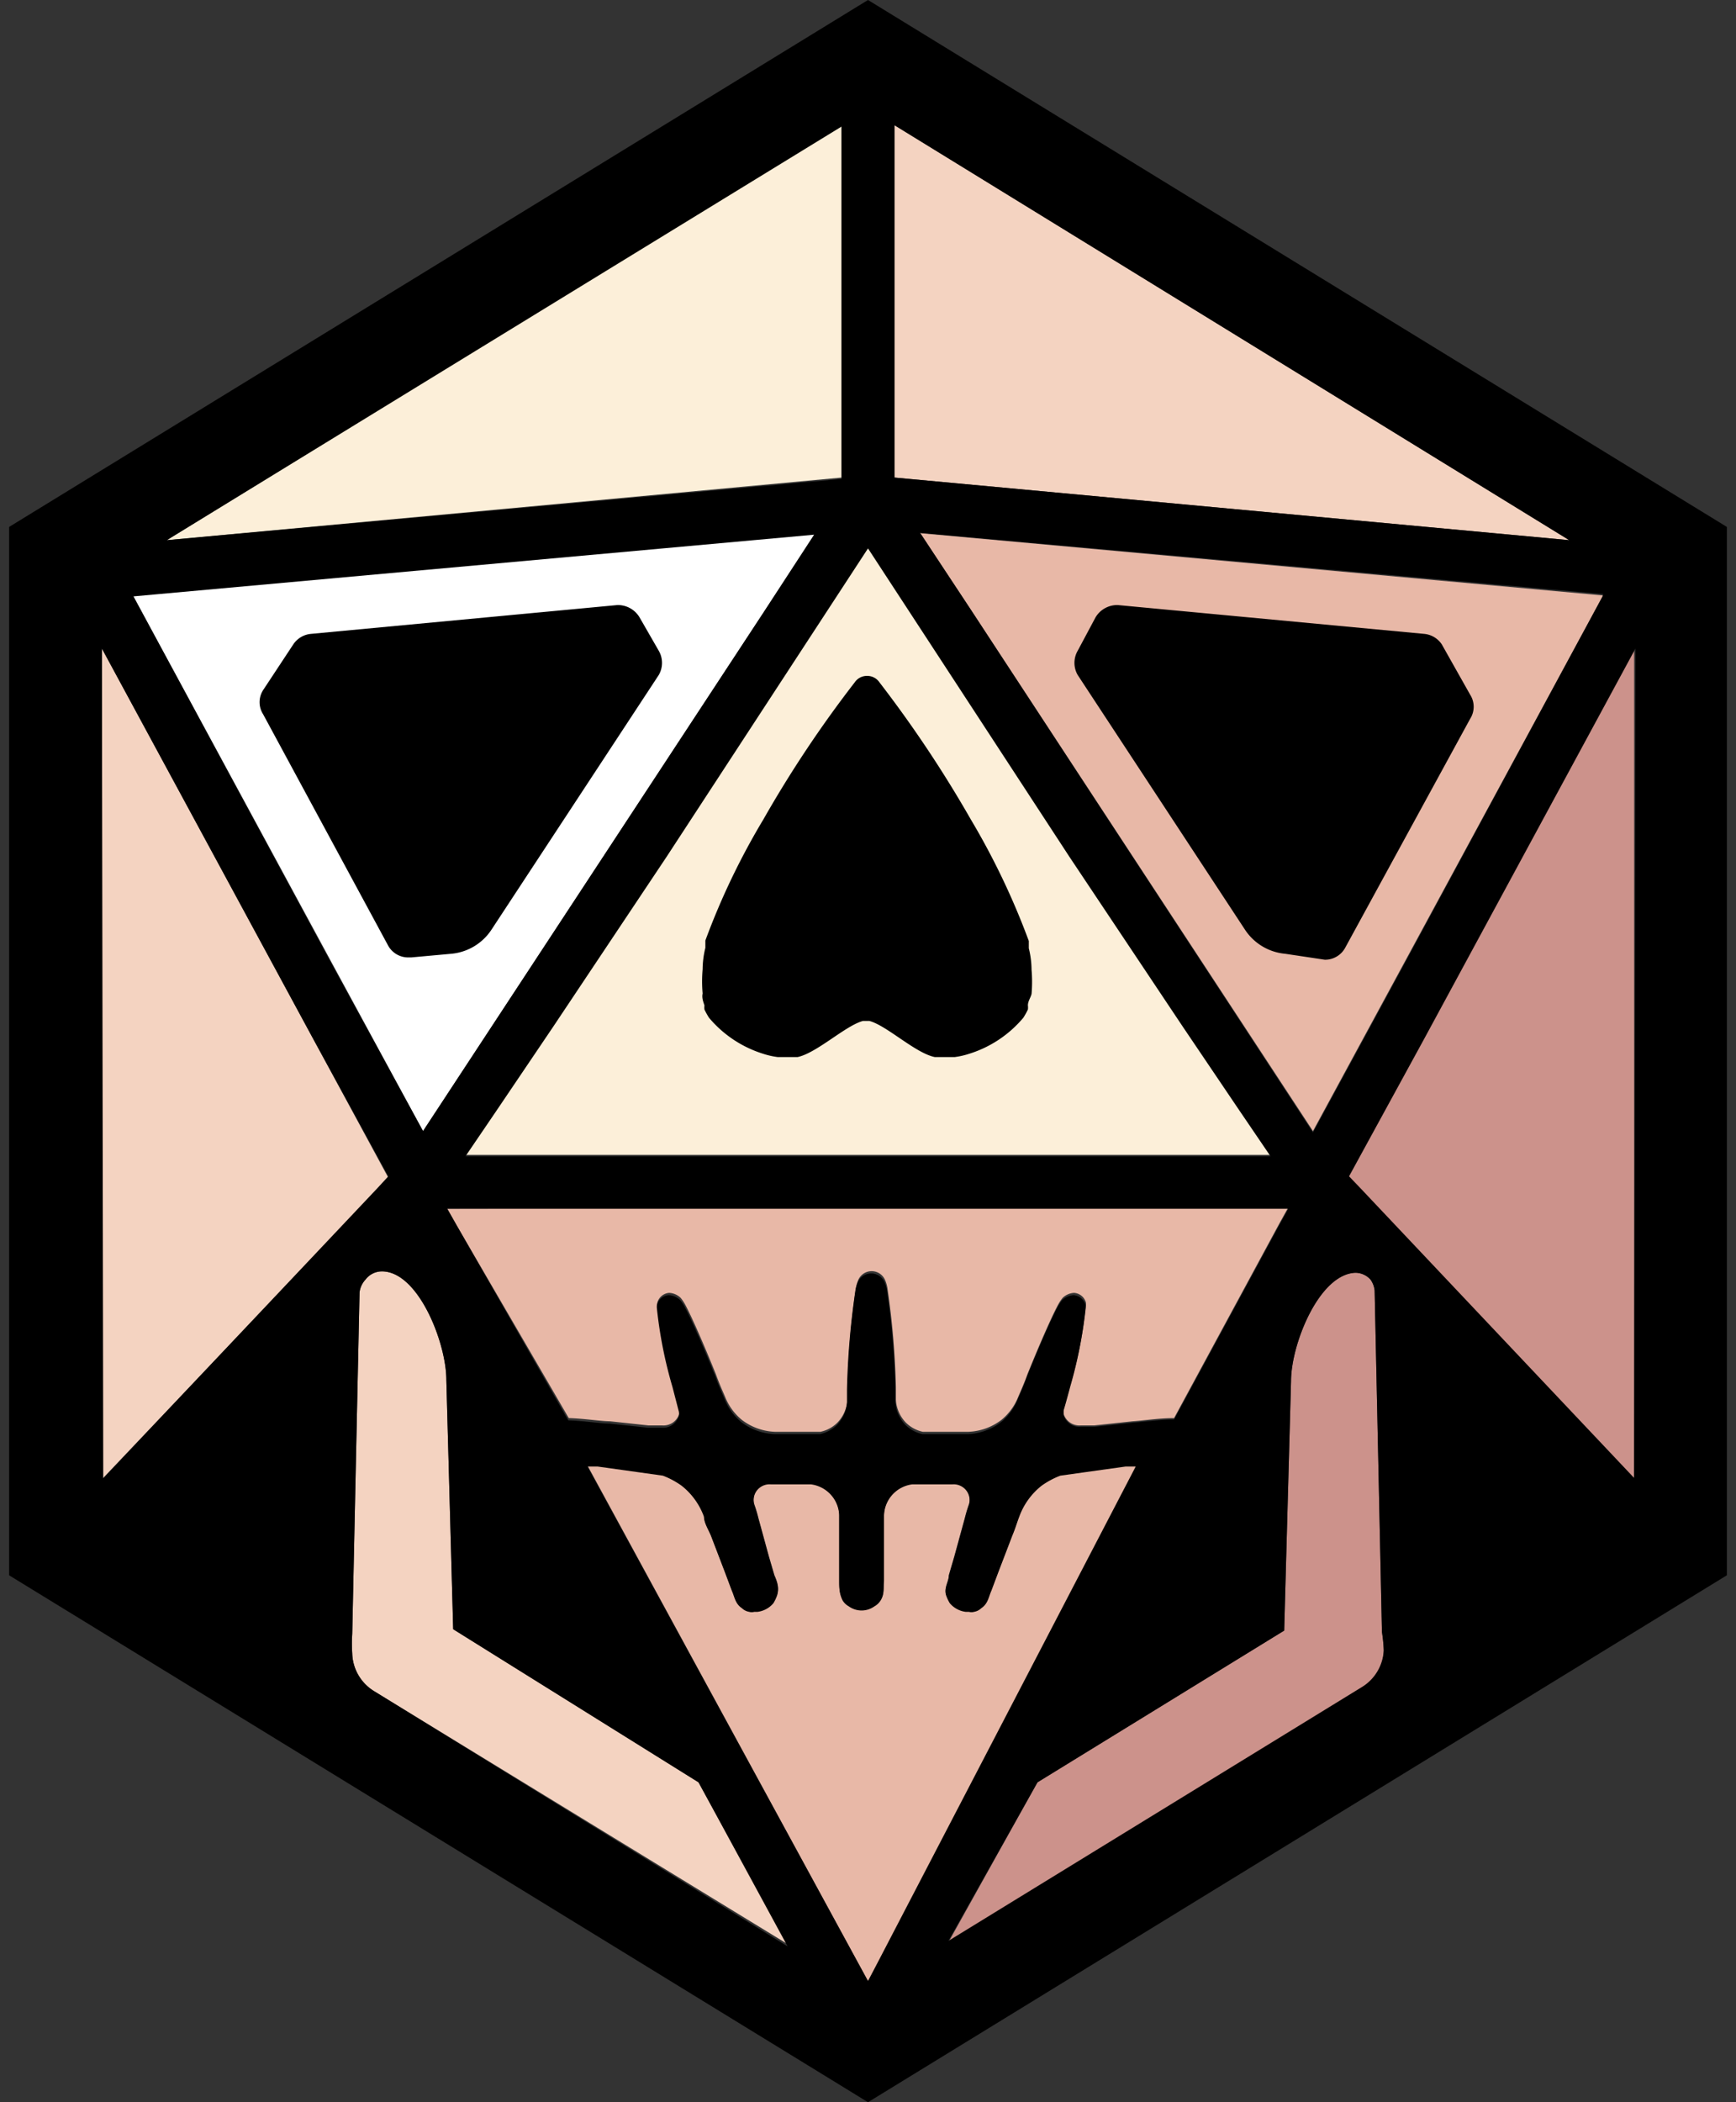 <svg id="Слой_1" data-name="Слой 1" xmlns="http://www.w3.org/2000/svg" viewBox="0 0 38 46"><rect x="0" y="0" width="38" height="46" fill="#333333" stroke="none"/><defs><style>.cls-1{fill:#f4d3c1;}.cls-2{fill:#cc928b;}.cls-3{fill:#fcefd9;}.cls-4{fill:#e8b8a7;}.cls-5{fill:#fff;}</style></defs><path class="cls-1" d="M17.24,42.54,8.18,37a1,1,0,0,1-.47-.82v0a3.43,3.43,0,0,1,0-.43l.16-7.47A.5.5,0,0,1,8,28a.45.45,0,0,1,.36-.18c.8,0,1.41,1.57,1.41,2.37l.15,5.46L15.29,39h0Z"/><path class="cls-2" d="M30.29,36.12v0a1,1,0,0,1-.47.82l-9.06,5.56L22.71,39h0l5.4-3.32.15-5.46c0-.8.61-2.34,1.41-2.37A.45.45,0,0,1,30,28a.5.5,0,0,1,.09.24l.16,7.47A3.43,3.43,0,0,1,30.29,36.12Z"/><polygon class="cls-1" points="8.5 25.77 8.26 26.02 2.23 32.37 2.23 14.19 6.86 22.74 8.5 25.77"/><polygon class="cls-2" points="35.77 14.19 35.77 32.37 29.74 26.02 29.5 25.77 31.14 22.74 35.77 14.19"/><polygon class="cls-3" points="27.81 25.27 10.19 25.27 10.87 24.27 12.12 22.42 14.59 18.72 19 11.97 19 11.97 19 11.97 23.41 18.72 25.88 22.42 27.13 24.27 27.81 25.27"/><path class="cls-4" d="M25.14,32.07,19,43.35,12.86,32.07h0l.22,0,.86.12.57.08h0a1.81,1.81,0,0,1,.41.22h0a1.53,1.53,0,0,1,.49.68c0,.13.09.27.15.41l.31.81.15.4c.06.13.07.28.22.38a.3.3,0,0,0,.16.08.2.2,0,0,0,.11,0h.07a.54.54,0,0,0,.35-.19.89.89,0,0,0,.08-.17c.05-.16,0-.29-.06-.43l-.12-.41-.23-.84a3.08,3.08,0,0,0-.09-.3.35.35,0,0,1,.36-.45h0l.88,0a.71.71,0,0,1,.62.68c0,.34,0,.87,0,.87l0,.57c0,.14,0,.28.08.43a.37.37,0,0,0,.13.12.48.48,0,0,0,.56,0,.37.37,0,0,0,.13-.12c.1-.15.06-.29.08-.43l0-.57s0-.53,0-.87a.71.71,0,0,1,.62-.68l.88,0h0a.35.35,0,0,1,.36.45,3.08,3.08,0,0,0-.09.3l-.23.84-.12.41c0,.14-.11.27-.06.43a.89.89,0,0,0,.08.17.54.54,0,0,0,.35.19h.07a.2.2,0,0,0,.11,0,.3.3,0,0,0,.16-.08c.15-.1.16-.25.22-.38l.15-.4.31-.81c.06-.14.1-.28.15-.41a1.53,1.53,0,0,1,.49-.68h0a1.81,1.81,0,0,1,.41-.22h0l.57-.08.86-.12.22,0h0Z"/><path class="cls-4" d="M28.2,26.42v0l-.2.36-2.3,4.25c-.34,0-.71.06-.9.07l-.84.09-.3,0h0a.36.36,0,0,1-.38-.26s0-.06,0-.09c.06-.2.12-.43.15-.54a9.71,9.71,0,0,0,.34-1.71.36.36,0,0,0,0-.09.29.29,0,0,0-.26-.21.39.39,0,0,0-.25.11.93.93,0,0,0-.1.15c-.15.28-.42.9-.67,1.52-.06.17-.13.33-.2.49a1.24,1.24,0,0,1-.37.51,1.27,1.27,0,0,1-.72.26l-1,0h0a.75.75,0,0,1-.37-.2.79.79,0,0,1-.22-.5c0-.09,0-.18,0-.28a17.36,17.36,0,0,0-.18-2.13.77.77,0,0,0-.06-.22.32.32,0,0,0-.58,0,.77.77,0,0,0-.06.22,17.36,17.36,0,0,0-.18,2.13c0,.1,0,.19,0,.28a.79.79,0,0,1-.22.5.75.75,0,0,1-.37.2h0l-1,0a1.27,1.27,0,0,1-.72-.26,1.24,1.24,0,0,1-.37-.51c-.07-.16-.14-.32-.2-.49-.25-.62-.52-1.24-.67-1.52a.93.93,0,0,0-.1-.15.39.39,0,0,0-.25-.11.29.29,0,0,0-.26.21.36.36,0,0,0,0,.09,9.71,9.71,0,0,0,.34,1.71l.14.54a.29.29,0,0,1,0,.09.36.36,0,0,1-.38.26h0l-.3,0-.84-.09c-.19,0-.56-.06-.9-.07L10,26.82l-.21-.37v0Z"/><polygon class="cls-5" points="17.86 11.66 17.86 11.66 16.73 13.38 9.26 24.75 9.26 24.74 9.26 24.75 7.21 20.97 2.92 13.05 2.92 13.04 2.91 13.03 17.82 11.67 17.86 11.66"/><polygon class="cls-4" points="35.08 13.04 35.08 13.05 30.79 20.97 28.74 24.75 28.74 24.74 28.74 24.75 21.25 13.34 20.14 11.66 20.18 11.67 35.09 13.03 35.08 13.04"/><polygon class="cls-3" points="18.42 6.59 18.42 10.45 3.65 11.82 18.42 2.74 18.42 2.74 18.42 2.74 18.42 6.59"/><polygon class="cls-1" points="19.58 10.45 19.58 6.61 19.58 2.74 19.58 2.74 19.58 2.74 34.35 11.82 19.58 10.45"/><path d="M15.42,22a.36.36,0,0,0,0,.09,1.62,1.62,0,0,0,.1.18,2.53,2.53,0,0,0,1.19.79,1.73,1.73,0,0,0,.31.07h.38l.06,0c.42-.09,1.05-.69,1.43-.79h.14c.38.1,1,.7,1.43.79l.06,0h.38a1.73,1.73,0,0,0,.31-.07,2.53,2.53,0,0,0,1.19-.79,1.62,1.62,0,0,0,.1-.18.36.36,0,0,0,0-.09c0-.09.06-.17.08-.25a3.07,3.07,0,0,0,0-.53,2,2,0,0,0-.06-.47h0c0-.05,0-.11,0-.16a16.1,16.1,0,0,0-1.27-2.66,26.26,26.26,0,0,0-2-3,.32.32,0,0,0-.27-.14h0a.32.32,0,0,0-.27.14,25.54,25.54,0,0,0-2,3,15.69,15.69,0,0,0-1.27,2.65c0,.05,0,.11,0,.16h0a2,2,0,0,0-.06.47,3.07,3.07,0,0,0,0,.53C15.36,21.83,15.39,21.91,15.42,22Z"/><path d="M31.56,14.1a.52.52,0,0,0-.39-.23l-6.7-.63a.55.55,0,0,0-.49.27l-.39.73a.53.53,0,0,0,0,.53l3.66,5.57a1.18,1.18,0,0,0,.88.53L29,21h0a.5.5,0,0,0,.45-.27l2.73-5a.49.49,0,0,0,0-.53Z"/><path d="M8.49,20.68a.5.5,0,0,0,.45.27H9l.88-.08a1.18,1.18,0,0,0,.88-.53l3.66-5.57a.53.53,0,0,0,0-.53L14,13.51a.55.55,0,0,0-.49-.27l-6.7.63a.52.52,0,0,0-.39.23l-.66,1a.49.49,0,0,0,0,.53Z"/><path d="M19,0,.2,11.53V34.47L19,46,37.8,34.47V11.53ZM35.08,13.05,30.79,21l-2.05,3.78h0L21.25,13.34l-1.11-1.68h0L35.09,13h0ZM23.76,28.64a.36.36,0,0,0,0-.09.29.29,0,0,0-.26-.21.39.39,0,0,0-.25.11.93.93,0,0,0-.1.15c-.15.28-.42.9-.67,1.52-.06.17-.13.33-.2.49a1.24,1.24,0,0,1-.37.51,1.27,1.27,0,0,1-.72.26l-1,0h0a.75.75,0,0,1-.37-.2.79.79,0,0,1-.22-.5c0-.09,0-.18,0-.28a17.36,17.36,0,0,0-.18-2.13.77.77,0,0,0-.06-.22.32.32,0,0,0-.58,0,.77.77,0,0,0-.06.22,17.36,17.36,0,0,0-.18,2.13c0,.1,0,.19,0,.28a.79.79,0,0,1-.22.5.75.75,0,0,1-.37.2h0l-1,0a1.27,1.27,0,0,1-.72-.26,1.24,1.24,0,0,1-.37-.51c-.07-.16-.14-.32-.2-.49-.25-.62-.52-1.24-.67-1.52a.93.93,0,0,0-.1-.15.39.39,0,0,0-.25-.11.29.29,0,0,0-.26.21.36.36,0,0,0,0,.09,9.71,9.71,0,0,0,.34,1.71l.14.54a.29.29,0,0,1,0,.09.36.36,0,0,1-.38.26h0l-.3,0-.84-.09c-.19,0-.56-.06-.9-.07L10,26.82l-.21-.37v0H28.2v0l-.2.36-2.3,4.25c-.34,0-.71.06-.9.07l-.84.09-.3,0h0a.36.36,0,0,1-.38-.26s0-.06,0-.09c.06-.2.12-.43.15-.54A9.71,9.71,0,0,0,23.76,28.64ZM19.58,2.74h0l14.77,9.08L19.58,10.45V2.74ZM19,12h0l4.41,6.75,2.47,3.7,1.25,1.85.68,1H10.19l.68-1,1.25-1.85,2.47-3.7L19,12Zm-.58-9.23h0v7.71L3.65,11.82Zm-.6,8.93h0l-1.12,1.72L9.26,24.75h0L7.21,21,2.92,13.05h0ZM2.23,14.19l4.63,8.55,1.64,3L8.26,26l-6,6.35ZM8.18,37a1,1,0,0,1-.47-.82v0a3.43,3.43,0,0,1,0-.43l.16-7.47A.5.5,0,0,1,8,28a.45.45,0,0,1,.36-.18c.8,0,1.41,1.57,1.41,2.37l.15,5.46L15.29,39h0l1.95,3.59Zm4.68-4.91h0l.22,0,.86.12.57.08h0a1.81,1.81,0,0,1,.41.22h0a1.53,1.53,0,0,1,.49.68c0,.13.09.27.15.41l.31.81.15.4c.06.13.07.28.22.38a.3.3,0,0,0,.16.08.2.2,0,0,0,.11,0h.07a.54.54,0,0,0,.35-.19.89.89,0,0,0,.08-.17c.05-.16,0-.29-.06-.43l-.12-.41-.23-.84a3.08,3.08,0,0,0-.09-.3.35.35,0,0,1,.36-.45h0l.88,0a.71.71,0,0,1,.62.68c0,.34,0,.87,0,.87l0,.57c0,.14,0,.28.08.43a.37.37,0,0,0,.13.12.48.48,0,0,0,.56,0,.37.37,0,0,0,.13-.12c.1-.15.06-.29.08-.43l0-.57s0-.53,0-.87a.71.71,0,0,1,.62-.68l.88,0h0a.35.35,0,0,1,.36.45,3.08,3.08,0,0,0-.09.3l-.23.84-.12.41c0,.14-.11.27-.06.43a.89.89,0,0,0,.08.17.54.54,0,0,0,.35.19h.07a.2.2,0,0,0,.11,0,.3.3,0,0,0,.16-.08c.15-.1.16-.25.22-.38l.15-.4.31-.81c.06-.14.1-.28.15-.41a1.53,1.53,0,0,1,.49-.68h0a1.81,1.81,0,0,1,.41-.22h0l.57-.08.86-.12.22,0h0L19,43.35Zm17.43,4v0a1,1,0,0,1-.47.82l-9.06,5.56L22.71,39h0l5.4-3.32.15-5.46c0-.8.61-2.34,1.41-2.37A.45.45,0,0,1,30,28a.5.5,0,0,1,.09.24l.16,7.47A3.43,3.43,0,0,1,30.29,36.12Zm5.48-3.75-6-6.35-.24-.25,1.64-3,4.63-8.55Z"/></svg>